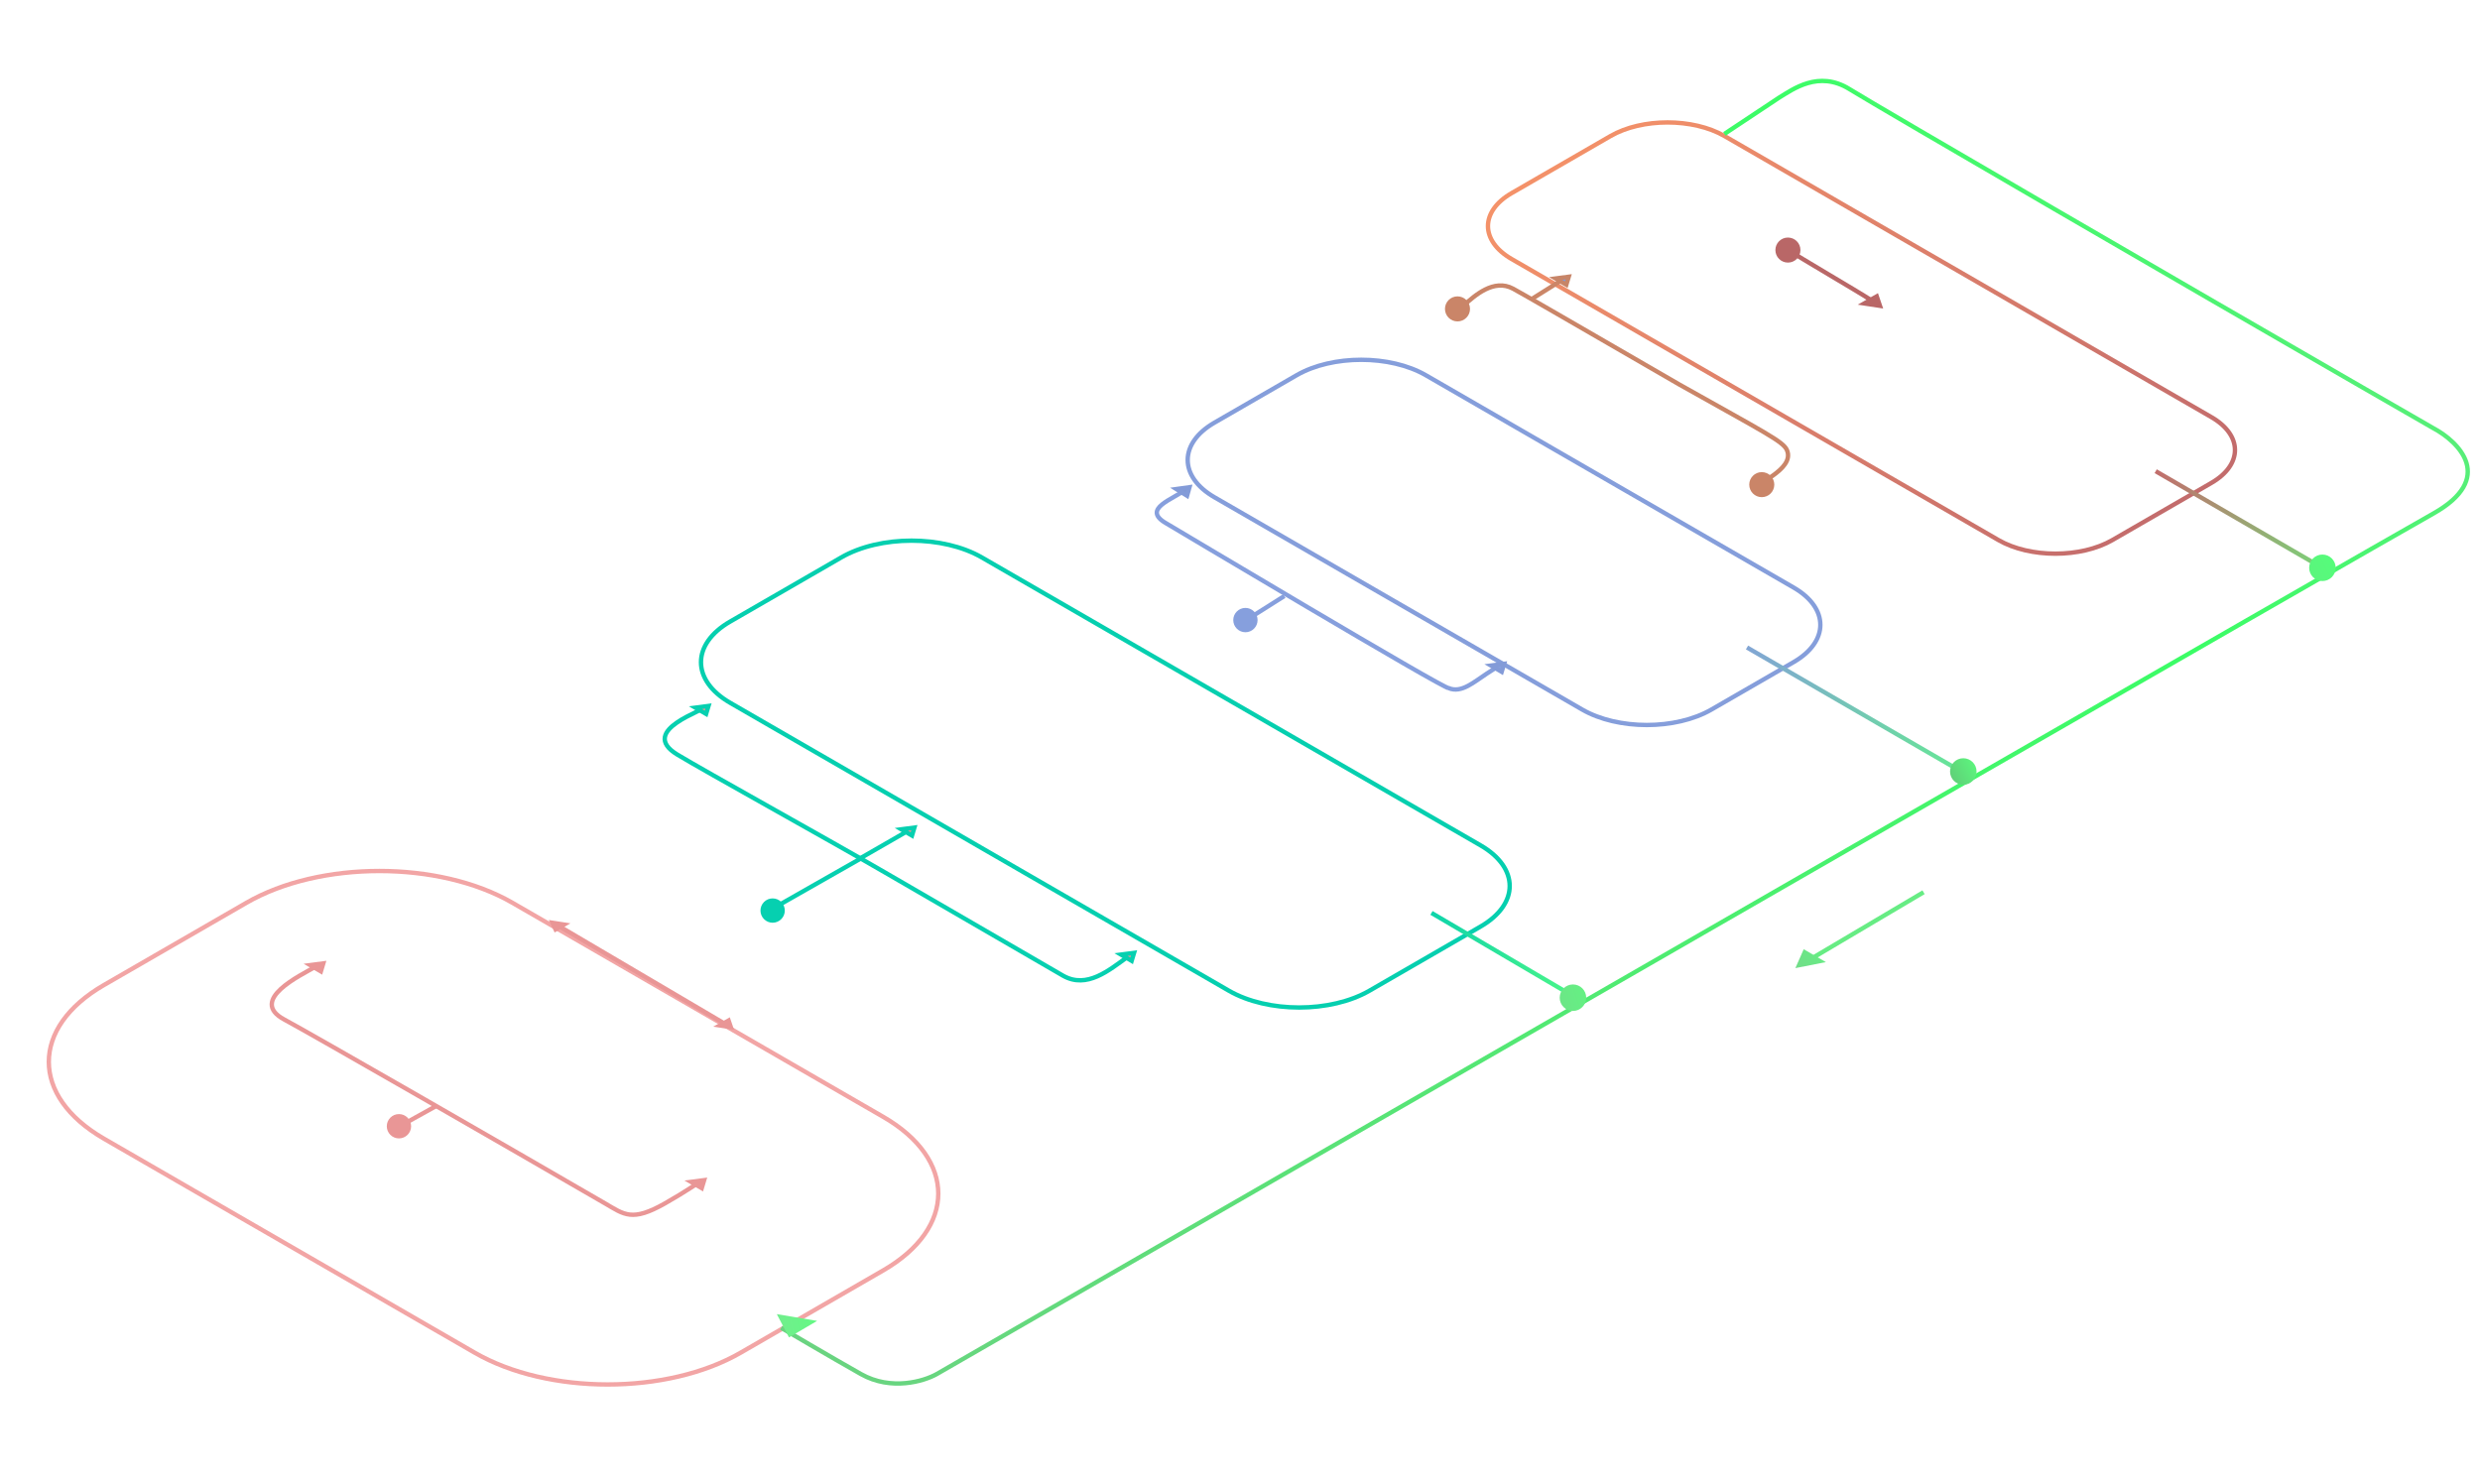 <svg width="1130" height="676" viewBox="0 0 1130 676" fill="none" xmlns="http://www.w3.org/2000/svg">
<g clip-path="url(#clip0_249_199)">
<g filter="url(#filter0_d_249_199)">
<path d="M589.924 151.478L552.499 173.084C535.758 182.748 535.758 198.417 552.499 208.081L720.052 304.809C736.792 314.474 763.934 314.474 780.675 304.809L818.1 283.204C834.841 273.54 834.841 257.871 818.1 248.206L650.547 151.478C633.807 141.814 606.665 141.814 589.924 151.478Z" fill="white"/>
<path d="M590.789 151.979L553.363 173.584C537.101 182.972 537.101 198.194 553.363 207.582L720.916 304.31C737.178 313.698 763.545 313.698 779.807 304.31L817.232 282.704C833.495 273.316 833.495 258.095 817.232 248.707L649.68 151.979C633.417 142.59 607.051 142.59 590.789 151.979Z" stroke="#859EDB" stroke-width="2"/>
</g>
<g filter="url(#filter1_d_249_199)">
<path d="M111.396 391.872L46.489 429.342C12.53 448.947 12.53 480.733 46.489 500.338L215.395 597.847C249.354 617.451 304.413 617.451 338.373 597.847L403.279 560.376C437.239 540.771 437.239 508.986 403.279 489.381L234.374 391.872C200.414 372.267 145.355 372.267 111.396 391.872Z" fill="white"/>
<path d="M112.26 392.372L47.353 429.842C13.872 449.171 13.872 480.509 47.353 499.838L216.259 597.347C249.74 616.675 304.024 616.675 337.505 597.347L402.412 559.876C435.893 540.547 435.893 509.209 402.412 489.881L233.506 392.372C200.025 373.043 145.741 373.043 112.26 392.372Z" stroke="#F2A5A5" stroke-width="2"/>
</g>
<g filter="url(#filter2_d_249_199)">
<path d="M732.953 42.499L687.883 68.519C673.055 77.078 673.055 90.957 687.883 99.517L909.697 227.57C924.525 236.13 948.565 236.13 963.392 227.57L1008.46 201.551C1023.29 192.991 1023.29 179.113 1008.46 170.553L786.648 42.499C771.821 33.94 747.781 33.94 732.953 42.499Z" fill="white"/>
<path d="M733.818 42.999L688.747 69.019C674.398 77.302 674.398 90.733 688.747 99.017L910.562 227.07C924.911 235.354 948.175 235.354 962.524 227.07L1007.59 201.051C1021.94 192.767 1021.94 179.337 1007.59 171.053L785.78 42.999C771.431 34.716 748.167 34.716 733.818 42.999Z" stroke="url(#paint0_linear_249_199)" stroke-width="2"/>
</g>
<g filter="url(#filter3_d_249_199)">
<path d="M382.43 234.511L331.812 263.732C313.637 274.225 313.637 291.237 331.812 301.73L559.046 432.912C577.222 443.405 606.69 443.405 624.866 432.912L675.483 403.69C693.659 393.198 693.659 376.186 675.483 365.693L448.249 234.511C430.074 224.018 400.605 224.018 382.43 234.511Z" fill="white"/>
<path d="M383.294 235.011L332.676 264.232C314.979 274.449 314.979 291.013 332.676 301.23L559.911 432.412C577.608 442.629 606.301 442.629 623.998 432.412L674.616 403.19C692.313 392.974 692.313 376.41 674.616 366.193L447.381 235.011C429.684 224.794 400.991 224.794 383.294 235.011Z" stroke="#05CFAF" stroke-width="2"/>
</g>
<path d="M567.773 282.594L585.207 271.581" stroke="#869FDD" stroke-width="2"/>
<path d="M320.847 322.166C322.502 323.407 290.097 332.621 308.628 343.84C320.833 351.23 377.309 382.501 402.927 397.364L484.412 444.6C495.249 450.722 505.358 442.036 513.697 436.08" stroke="#06D0B0" stroke-width="2"/>
<path d="M391.984 391.076L412.252 379.412" stroke="#06D0B0" stroke-width="2"/>
<path d="M515.629 437.817L510.773 434.96L516.73 434.177L515.629 437.817Z" fill="#E99696" stroke="#06D0B0" stroke-width="2"/>
<path d="M415.542 380.737L410.688 377.88L416.643 377.097L415.542 380.737Z" fill="#E99696" stroke="#06D0B0" stroke-width="2"/>
<path d="M321.73 325.31L316.875 322.453L322.831 321.67L321.73 325.31Z" fill="#E99696" stroke="#06D0B0" stroke-width="2"/>
<path d="M143.172 440.795C137.571 444.187 112.894 455.596 129.497 464.537C142.94 471.776 231.057 522.445 275.674 548.339C284.468 553.442 287.942 556.856 302.974 548.339C312.901 542.713 318.443 538.687 319.684 537.998" stroke="#E99696" stroke-width="2"/>
<path d="M146.207 442.616L141.352 439.759L147.308 438.976L146.207 442.616Z" fill="#E99696" stroke="#E99696" stroke-width="2"/>
<path d="M319.742 541.391L314.887 538.534L320.843 537.751L319.742 541.391Z" fill="#E99696" stroke="#E99696" stroke-width="2"/>
<path d="M539.984 223.144C535.128 227.363 519.713 231.763 531.36 238.448C533.38 239.607 658.307 314.225 660.127 313.563C665.917 315.962 671.601 310.75 677.557 306.862C683.716 302.842 682.604 303.691 683.183 303.139" stroke="#869FDD" stroke-width="2"/>
<path d="M684.234 306.117L679.379 303.261L685.335 302.478L684.234 306.117Z" fill="#869FDD" stroke="#839BD8" stroke-width="2"/>
<path d="M667.16 138.928C671.793 134.902 680.603 126.734 689.472 131.565C698.34 136.396 759.177 171.829 765.249 175.244C804.047 197.069 812.548 201.145 814.222 205.109C818.135 214.374 797.536 220.91 800.762 222.895" stroke="#CA8568" stroke-width="2"/>
<path d="M698.266 136.032L711.171 127.925" stroke="#CB8668" stroke-width="2"/>
<path d="M713.683 129.745L708.828 126.889L714.784 126.105L713.683 129.745Z" fill="#8199D5" stroke="#C78568" stroke-width="2"/>
<path d="M814.574 113.733C819.525 117.153 845.448 132.134 852.96 136.996" stroke="#B96767" stroke-width="2"/>
<path d="M849.473 138.262L855.127 135.04L856.587 139.342L849.473 138.262Z" fill="#B96767" stroke="#B96767" stroke-width="2"/>
<path d="M198.822 503.916L181.367 513.595" stroke="#E99696" stroke-width="2"/>
<path d="M393.393 390.498L352.965 413.496" stroke="#06D0B0" stroke-width="2"/>
<path d="M181.781 518.722C184.842 518.722 187.324 516.24 187.324 513.179C187.324 510.118 184.842 507.637 181.781 507.637C178.72 507.637 176.238 510.118 176.238 513.179C176.238 516.24 178.72 518.722 181.781 518.722Z" fill="#E99696"/>
<path d="M352.05 420.445C355.112 420.445 357.593 417.963 357.593 414.902C357.593 411.841 355.112 409.359 352.05 409.359C348.989 409.359 346.508 411.841 346.508 414.902C346.508 417.963 348.989 420.445 352.05 420.445Z" fill="#06D0B0"/>
<path d="M567.472 288.084C570.533 288.084 573.015 285.602 573.015 282.541C573.015 279.48 570.533 276.999 567.472 276.999C564.411 276.999 561.93 279.48 561.93 282.541C561.93 285.602 564.411 288.084 567.472 288.084Z" fill="#869FDD"/>
<g filter="url(#filter4_d_249_199)">
<path d="M785.702 57.03L810.768 40.402C816.862 36.762 828.604 27.861 842.7 36.597C856.797 45.333 999.825 128.393 1076.49 172.541L1108.67 191.071C1120.55 197.386 1137.19 214.019 1108.67 230.035C1080.14 246.051 660.869 487.232 426.755 622.131C421.019 625.357 406.106 629.874 392.341 622.131C378.575 614.388 356.741 601.477 355.941 601.036" stroke="url(#paint1_linear_249_199)" stroke-width="2"/>
</g>
<path d="M718.199 454.693L652.242 415.978" stroke="url(#paint2_linear_249_199)" stroke-width="2"/>
<path d="M896.06 352.94L796.02 295.032" stroke="url(#paint3_linear_249_199)" stroke-width="2"/>
<path d="M1058.29 258.799L982.234 214.706" stroke="url(#paint4_linear_249_199)" stroke-width="2"/>
<path d="M716.711 460.649C720.046 460.649 722.75 457.946 722.75 454.61C722.75 451.275 720.046 448.571 716.711 448.571C713.376 448.571 710.672 451.275 710.672 454.61C710.672 457.946 713.376 460.649 716.711 460.649Z" fill="url(#paint5_linear_249_199)"/>
<path d="M894.57 357.573C897.905 357.573 900.609 354.869 900.609 351.534C900.609 348.199 897.905 345.495 894.57 345.495C891.235 345.495 888.531 348.199 888.531 351.534C888.531 354.869 891.235 357.573 894.57 357.573Z" fill="url(#paint6_linear_249_199)"/>
<path d="M1058.2 264.756C1061.53 264.756 1064.24 262.052 1064.24 258.717C1064.24 255.382 1061.53 252.678 1058.2 252.678C1054.86 252.678 1052.16 255.382 1052.16 258.717C1052.16 262.052 1054.86 264.756 1058.2 264.756Z" fill="url(#paint7_linear_249_199)"/>
<path d="M372.322 601.863L359.5 609.391L353.957 598.802L372.322 601.863Z" fill="url(#paint8_linear_249_199)"/>
<path d="M664.099 146.456C667.251 146.456 669.807 143.901 669.807 140.748C669.807 137.596 667.251 135.04 664.099 135.04C660.946 135.04 658.391 137.596 658.391 140.748C658.391 143.901 660.946 146.456 664.099 146.456Z" fill="#CA8568"/>
<path d="M802.743 226.535C805.896 226.535 808.451 223.98 808.451 220.827C808.451 217.675 805.896 215.119 802.743 215.119C799.591 215.119 797.035 217.675 797.035 220.827C797.035 223.98 799.591 226.535 802.743 226.535Z" fill="#CA8568"/>
<path d="M814.657 119.653C817.81 119.653 820.365 117.097 820.365 113.945C820.365 110.792 817.81 108.237 814.657 108.237C811.505 108.237 808.949 110.792 808.949 113.945C808.949 117.097 811.505 119.653 814.657 119.653Z" fill="#B96767"/>
<path d="M876.453 406.547L822.516 438.479" stroke="#67EC84" stroke-width="2"/>
<path d="M831.949 438.388L821.853 432.522L818.051 441.126L831.949 438.388Z" fill="url(#paint9_linear_249_199)"/>
<path d="M540.879 225.903L536 222.839L541.984 222L540.879 225.903Z" fill="#8199D5" stroke="#839BD8" stroke-width="2"/>
<path d="M328 467.247L331.974 465L333 468L328 467.247Z" fill="#E99696" stroke="#E99696" stroke-width="2"/>
<path d="M253 421L332 467.5" stroke="#E99696" stroke-width="2"/>
<path d="M252.933 424.185L250.915 419.837L258.447 421.002L252.933 424.185Z" fill="#E99696" stroke="#E99696"/>
</g>
<defs>
<filter id="filter0_d_249_199" x="484.941" y="108.23" width="400.715" height="277.828" filterUnits="userSpaceOnUse" color-interpolation-filters="sRGB">
<feFlood flood-opacity="0" result="BackgroundImageFix"/>
<feColorMatrix in="SourceAlpha" type="matrix" values="0 0 0 0 0 0 0 0 0 0 0 0 0 0 0 0 0 0 127 0" result="hardAlpha"/>
<feOffset dy="19"/>
<feGaussianBlur stdDeviation="27.5"/>
<feComposite in2="hardAlpha" operator="out"/>
<feColorMatrix type="matrix" values="0 0 0 0 0.522 0 0 0 0 0.62 0 0 0 0 0.859 0 0 0 0.25 0"/>
<feBlend mode="normal" in2="BackgroundImageFix" result="effect1_dropShadow_249_199"/>
<feBlend mode="normal" in="SourceGraphic" in2="effect1_dropShadow_249_199" result="shape"/>
</filter>
<filter id="filter1_d_249_199" x="-33.98" y="341.168" width="517.73" height="345.382" filterUnits="userSpaceOnUse" color-interpolation-filters="sRGB">
<feFlood flood-opacity="0" result="BackgroundImageFix"/>
<feColorMatrix in="SourceAlpha" type="matrix" values="0 0 0 0 0 0 0 0 0 0 0 0 0 0 0 0 0 0 127 0" result="hardAlpha"/>
<feOffset dy="19"/>
<feGaussianBlur stdDeviation="27.5"/>
<feComposite in2="hardAlpha" operator="out"/>
<feColorMatrix type="matrix" values="0 0 0 0 0.949 0 0 0 0 0.647 0 0 0 0 0.647 0 0 0 0.25 0"/>
<feBlend mode="normal" in2="BackgroundImageFix" result="effect1_dropShadow_249_199"/>
<feBlend mode="normal" in="SourceGraphic" in2="effect1_dropShadow_249_199" result="shape"/>
</filter>
<filter id="filter2_d_249_199" x="621.762" y="0.08" width="452.82" height="307.91" filterUnits="userSpaceOnUse" color-interpolation-filters="sRGB">
<feFlood flood-opacity="0" result="BackgroundImageFix"/>
<feColorMatrix in="SourceAlpha" type="matrix" values="0 0 0 0 0 0 0 0 0 0 0 0 0 0 0 0 0 0 127 0" result="hardAlpha"/>
<feOffset dy="19"/>
<feGaussianBlur stdDeviation="27.5"/>
<feComposite in2="hardAlpha" operator="out"/>
<feColorMatrix type="matrix" values="0 0 0 0 0.776 0 0 0 0 0.431 0 0 0 0 0.424 0 0 0 0.25 0"/>
<feBlend mode="normal" in2="BackgroundImageFix" result="effect1_dropShadow_249_199"/>
<feBlend mode="normal" in="SourceGraphic" in2="effect1_dropShadow_249_199" result="shape"/>
</filter>
<filter id="filter3_d_249_199" x="263.18" y="190.641" width="480.934" height="324.14" filterUnits="userSpaceOnUse" color-interpolation-filters="sRGB">
<feFlood flood-opacity="0" result="BackgroundImageFix"/>
<feColorMatrix in="SourceAlpha" type="matrix" values="0 0 0 0 0 0 0 0 0 0 0 0 0 0 0 0 0 0 127 0" result="hardAlpha"/>
<feOffset dy="19"/>
<feGaussianBlur stdDeviation="27.5"/>
<feComposite in2="hardAlpha" operator="out"/>
<feColorMatrix type="matrix" values="0 0 0 0 0.02 0 0 0 0 0.812 0 0 0 0 0.686 0 0 0 0.25 0"/>
<feBlend mode="normal" in2="BackgroundImageFix" result="effect1_dropShadow_249_199"/>
<feBlend mode="normal" in="SourceGraphic" in2="effect1_dropShadow_249_199" result="shape"/>
</filter>
<filter id="filter4_d_249_199" x="351.457" y="31.875" width="777.957" height="603.532" filterUnits="userSpaceOnUse" color-interpolation-filters="sRGB">
<feFlood flood-opacity="0" result="BackgroundImageFix"/>
<feColorMatrix in="SourceAlpha" type="matrix" values="0 0 0 0 0 0 0 0 0 0 0 0 0 0 0 0 0 0 127 0" result="hardAlpha"/>
<feOffset dy="4"/>
<feGaussianBlur stdDeviation="2"/>
<feComposite in2="hardAlpha" operator="out"/>
<feColorMatrix type="matrix" values="0 0 0 0 0 0 0 0 0 0 0 0 0 0 0 0 0 0 0.25 0"/>
<feBlend mode="normal" in2="BackgroundImageFix" result="effect1_dropShadow_249_199"/>
<feBlend mode="normal" in="SourceGraphic" in2="effect1_dropShadow_249_199" result="shape"/>
</filter>
<linearGradient id="paint0_linear_249_199" x1="652.739" y1="77.206" x2="893.463" y2="311.594" gradientUnits="userSpaceOnUse">
<stop stop-color="#F79469"/>
<stop offset="1" stop-color="#C36C6C"/>
</linearGradient>
<linearGradient id="paint1_linear_249_199" x1="1124.47" y1="-1.374" x2="276.607" y2="641.157" gradientUnits="userSpaceOnUse">
<stop stop-color="#6EE288"/>
<stop offset="0.257" stop-color="#3BFD66"/>
<stop offset="1" stop-color="#70CE84"/>
</linearGradient>
<linearGradient id="paint2_linear_249_199" x1="736.126" y1="460.07" x2="643.06" y2="408.78" gradientUnits="userSpaceOnUse">
<stop stop-color="#5BFF7F"/>
<stop offset="1" stop-color="#05CFAF"/>
</linearGradient>
<linearGradient id="paint3_linear_249_199" x1="928.38" y1="371.885" x2="784.686" y2="290.73" gradientUnits="userSpaceOnUse">
<stop stop-color="#5BFF7F"/>
<stop offset="1" stop-color="#859EDB"/>
</linearGradient>
<linearGradient id="paint4_linear_249_199" x1="1092.84" y1="277.33" x2="964.117" y2="208.088" gradientUnits="userSpaceOnUse">
<stop stop-color="#5BFF7F"/>
<stop offset="0.88" stop-color="#C36C6C"/>
<stop offset="1" stop-color="#C36C6C"/>
</linearGradient>
<linearGradient id="paint5_linear_249_199" x1="699.669" y1="458.747" x2="738.716" y2="446.338" gradientUnits="userSpaceOnUse">
<stop stop-color="#72DC89"/>
<stop offset="1" stop-color="#5BFF7F"/>
</linearGradient>
<linearGradient id="paint6_linear_249_199" x1="903.836" y1="347.398" x2="886.794" y2="356.332" gradientUnits="userSpaceOnUse">
<stop stop-color="#5BFF7F"/>
<stop offset="1" stop-color="#61C777"/>
</linearGradient>
<linearGradient id="paint7_linear_249_199" x1="1069.45" y1="253.836" x2="1048.69" y2="264.756" gradientUnits="userSpaceOnUse">
<stop stop-color="#5BFF7F"/>
<stop offset="0.062" stop-color="#53FF79"/>
<stop offset="1" stop-color="#5DF27E"/>
</linearGradient>
<linearGradient id="paint8_linear_249_199" x1="382.663" y1="596.568" x2="340.969" y2="606.413" gradientUnits="userSpaceOnUse">
<stop stop-color="#5BFF7F"/>
<stop offset="1" stop-color="#7CE693"/>
</linearGradient>
<linearGradient id="paint9_linear_249_199" x1="828.671" y1="432.522" x2="817.378" y2="441.189" gradientUnits="userSpaceOnUse">
<stop stop-color="#67EC84"/>
<stop offset="1" stop-color="#73DB8A"/>
</linearGradient>
<clipPath id="clip0_249_199">
<rect width="1130" height="676" fill="white"/>
</clipPath>
</defs>
</svg>
